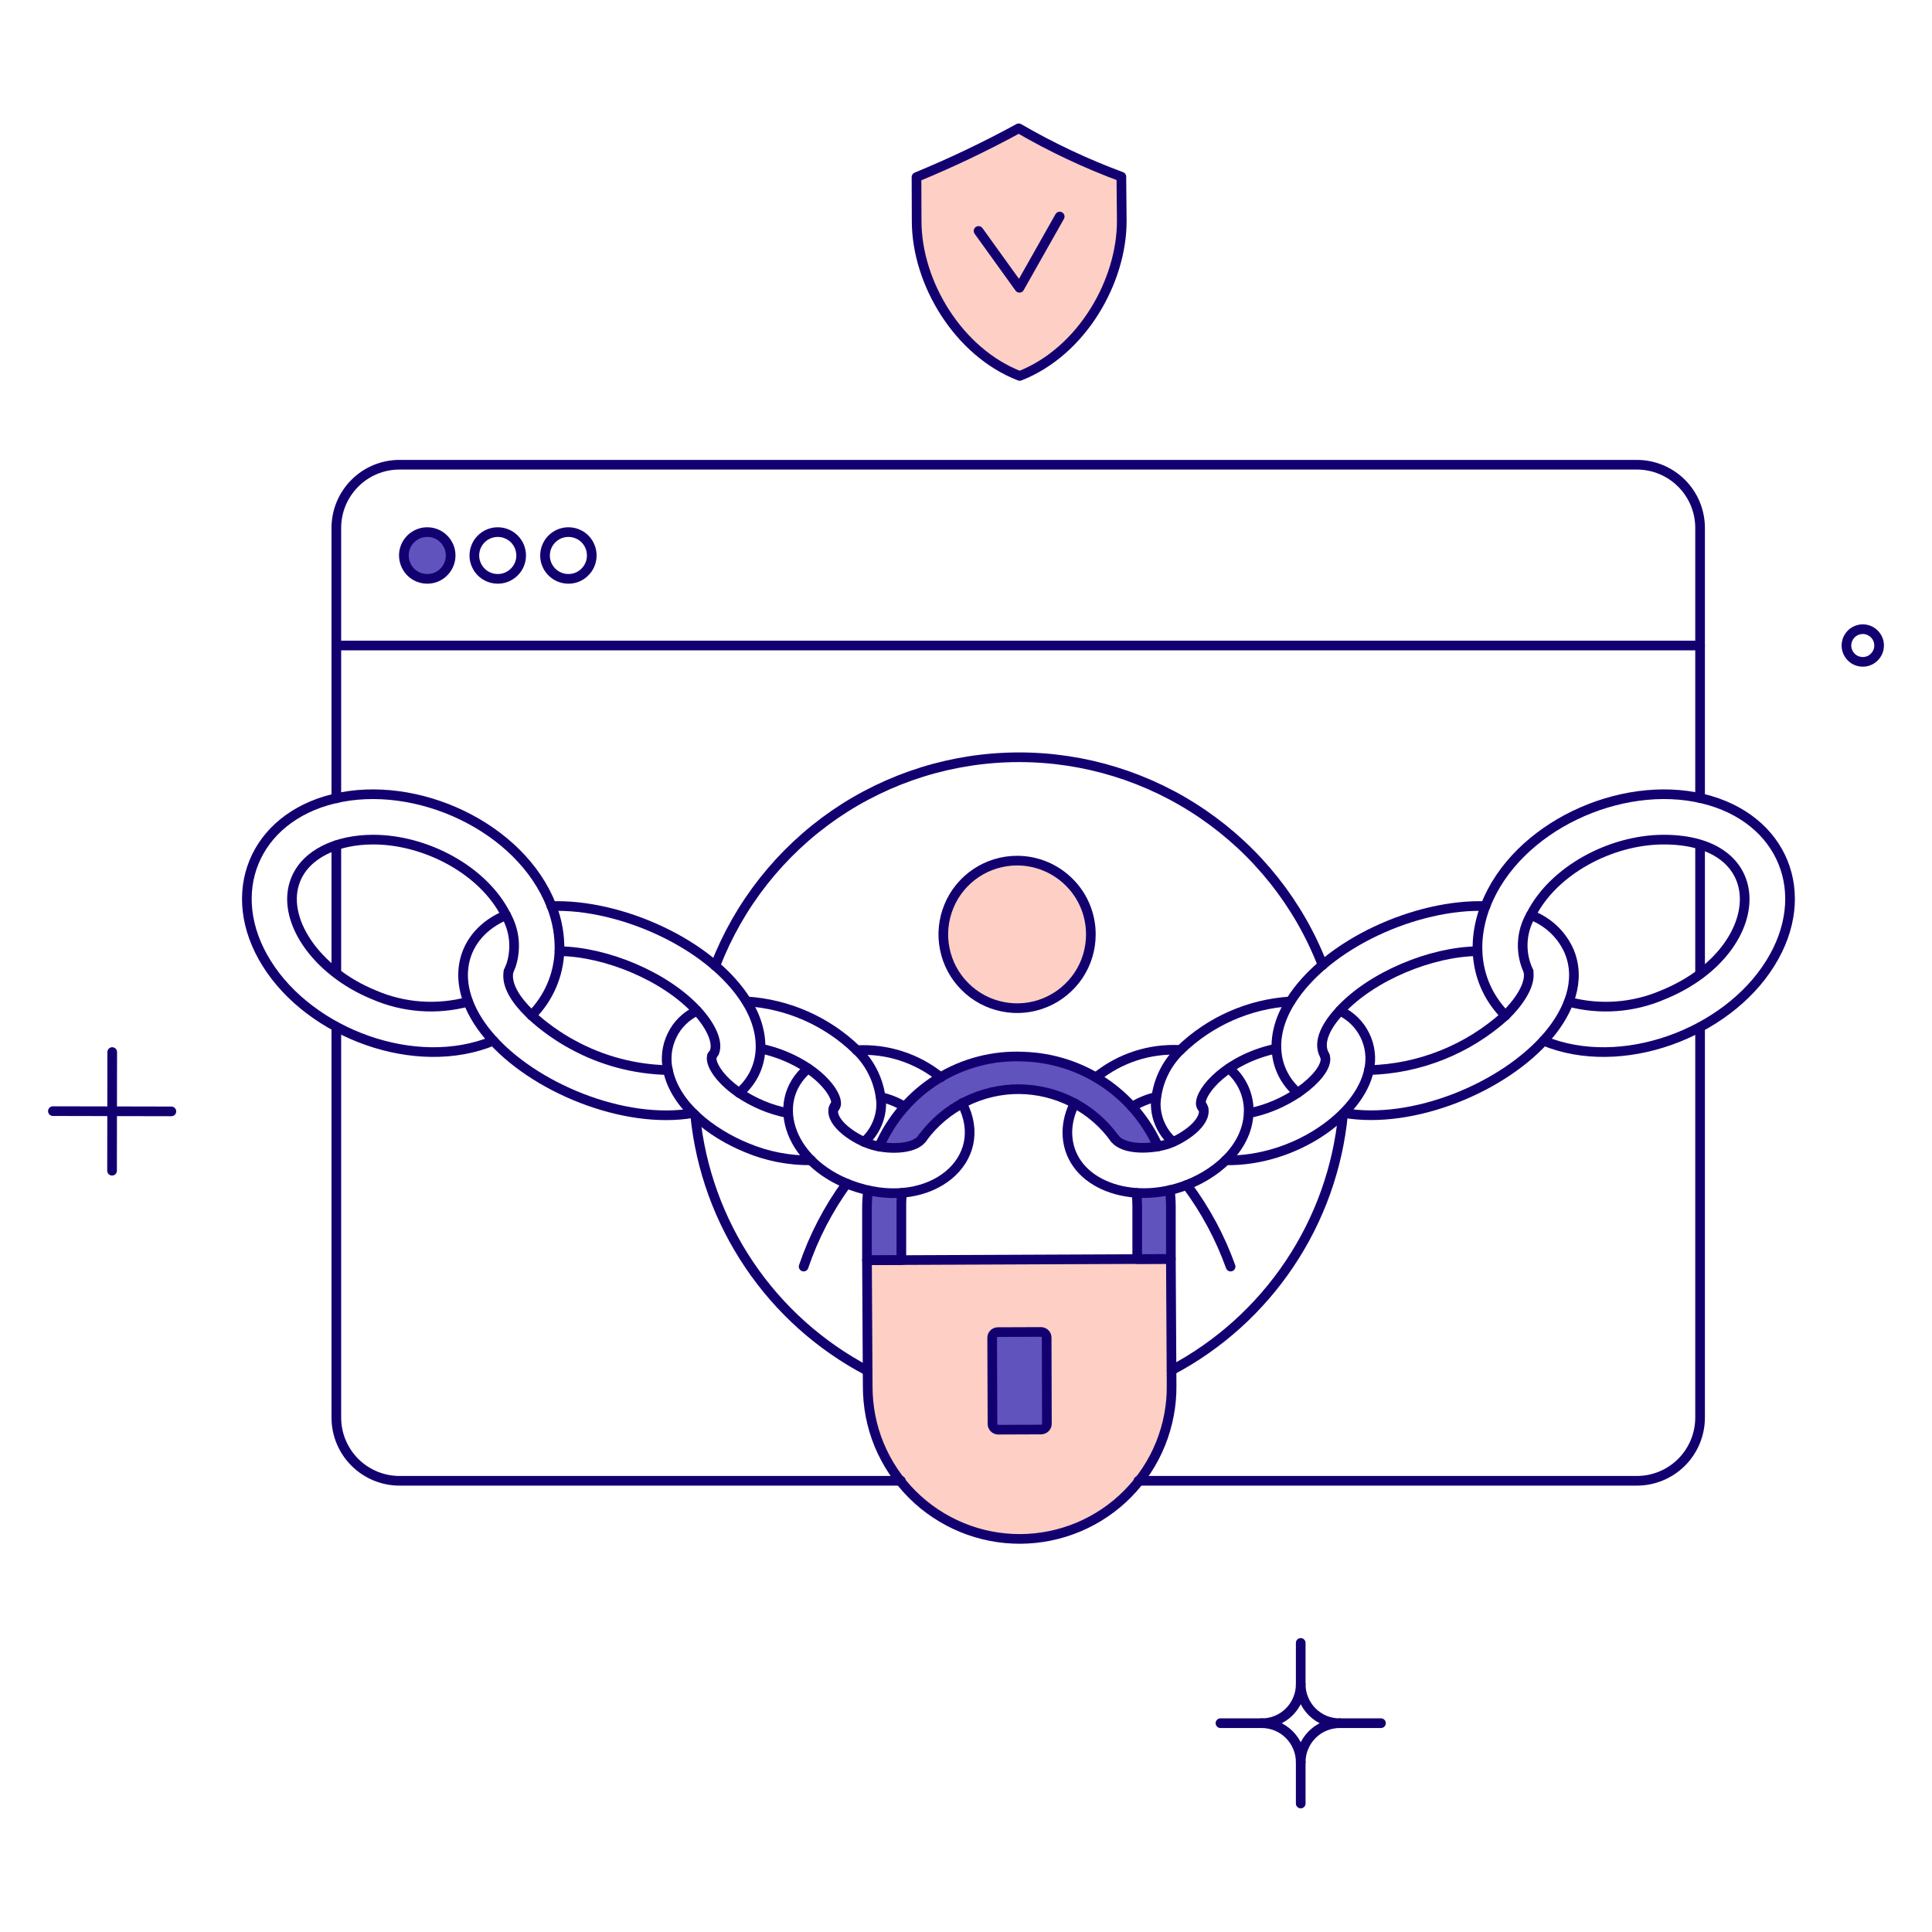 <svg width="24" height="24" viewBox="0 0 24 24" fill="none" xmlns="http://www.w3.org/2000/svg">
<path d="M13.93 2.197C13.489 2.033 13.062 1.832 12.655 1.596C12.243 1.821 11.819 2.023 11.385 2.202L11.387 2.751C11.389 3.513 11.904 4.375 12.667 4.67C13.447 4.364 13.937 3.486 13.935 2.744L13.93 2.197Z" fill="#FECFC4"/>
<path d="M12.635 10.691C12.454 10.691 12.277 10.745 12.126 10.845C11.975 10.946 11.858 11.089 11.788 11.257C11.719 11.424 11.701 11.609 11.736 11.786C11.771 11.964 11.859 12.127 11.987 12.256C12.115 12.384 12.278 12.471 12.456 12.507C12.634 12.542 12.818 12.524 12.986 12.454C13.153 12.385 13.296 12.268 13.397 12.117C13.498 11.966 13.552 11.789 13.552 11.608C13.551 11.364 13.455 11.131 13.283 10.96C13.111 10.788 12.878 10.691 12.635 10.691Z" fill="#FECFC4"/>
<path d="M14.545 15.639L10.77 15.655L10.779 17.224C10.779 17.473 10.827 17.72 10.922 17.95C11.018 18.18 11.157 18.389 11.333 18.565C11.509 18.741 11.719 18.88 11.949 18.975C12.179 19.07 12.426 19.118 12.675 19.117C12.924 19.116 13.17 19.065 13.399 18.969C13.629 18.872 13.837 18.731 14.011 18.554C14.186 18.376 14.324 18.166 14.417 17.935C14.51 17.704 14.557 17.457 14.554 17.209L14.545 15.639Z" fill="#FECFC4"/>
<path d="M5.307 6.61C5.25 6.61 5.194 6.627 5.146 6.659C5.098 6.691 5.061 6.736 5.039 6.789C5.017 6.842 5.011 6.901 5.023 6.957C5.034 7.013 5.062 7.065 5.102 7.106C5.143 7.146 5.194 7.174 5.251 7.185C5.307 7.196 5.366 7.191 5.419 7.169C5.472 7.147 5.517 7.109 5.549 7.062C5.581 7.014 5.598 6.958 5.598 6.9C5.598 6.862 5.591 6.824 5.576 6.789C5.561 6.754 5.54 6.722 5.513 6.695C5.486 6.668 5.454 6.646 5.419 6.632C5.383 6.617 5.346 6.61 5.307 6.61Z" fill="#6153BD"/>
<path d="M14.064 13.751C13.15 12.737 11.457 12.991 10.922 14.243C11.047 14.272 11.177 14.268 11.301 14.234C11.366 14.22 11.424 14.183 11.464 14.13C11.591 13.953 11.757 13.808 11.95 13.706C12.166 13.591 12.407 13.53 12.652 13.531C12.897 13.531 13.138 13.592 13.354 13.708C13.55 13.814 13.719 13.963 13.848 14.144C13.89 14.188 13.944 14.219 14.003 14.234C14.128 14.267 14.26 14.269 14.386 14.241C14.305 14.062 14.197 13.897 14.064 13.751Z" fill="#6153BD"/>
<path d="M11.206 14.818C11.199 14.876 11.196 14.934 11.197 14.992V15.653L10.77 15.655V15.008C10.77 14.934 10.775 14.859 10.782 14.786C10.921 14.817 11.064 14.828 11.206 14.818Z" fill="#6153BD"/>
<path d="M14.534 14.784C14.398 14.816 14.258 14.828 14.118 14.819C14.123 14.872 14.127 14.926 14.127 14.98V15.641L14.545 15.638V14.992C14.545 14.922 14.54 14.851 14.534 14.784Z" fill="#6153BD"/>
<path d="M13.003 16.614C13.003 16.596 12.995 16.578 12.982 16.564C12.969 16.551 12.951 16.544 12.933 16.544L12.395 16.546C12.377 16.546 12.359 16.554 12.346 16.567C12.332 16.58 12.325 16.598 12.325 16.616L12.33 17.689C12.33 17.708 12.337 17.726 12.35 17.739C12.363 17.752 12.381 17.76 12.4 17.76L12.937 17.758C12.956 17.757 12.973 17.75 12.987 17.737C13 17.724 13.007 17.706 13.007 17.687L13.003 16.614Z" fill="#6153BD"/>
<path d="M4.178 9.917V6.558C4.178 6.349 4.261 6.15 4.408 6.003C4.555 5.855 4.755 5.773 4.963 5.773H20.334C20.542 5.773 20.742 5.856 20.889 6.003C21.036 6.15 21.119 6.349 21.119 6.558V9.915" stroke="#120071" stroke-width="0.12" stroke-linecap="round" stroke-linejoin="round"/>
<path d="M21.119 12.098V10.498" stroke="#120071" stroke-width="0.12" stroke-linecap="round" stroke-linejoin="round"/>
<path d="M21.119 12.76V17.61C21.119 17.818 21.036 18.018 20.889 18.165C20.742 18.312 20.542 18.395 20.334 18.395H14.141" stroke="#120071" stroke-width="0.12" stroke-linecap="round" stroke-linejoin="round"/>
<path d="M11.192 18.395H4.963C4.755 18.395 4.555 18.312 4.408 18.165C4.261 18.018 4.178 17.818 4.178 17.61V12.758" stroke="#120071" stroke-width="0.12" stroke-linecap="round" stroke-linejoin="round"/>
<path d="M4.178 10.5V12.084" stroke="#120071" stroke-width="0.12" stroke-linecap="round" stroke-linejoin="round"/>
<path d="M21.119 8.019H4.178" stroke="#120071" stroke-width="0.12" stroke-linecap="round" stroke-linejoin="round"/>
<path d="M5.598 6.9C5.598 6.958 5.581 7.014 5.549 7.062C5.517 7.109 5.472 7.147 5.419 7.169C5.366 7.191 5.307 7.196 5.251 7.185C5.194 7.174 5.143 7.146 5.102 7.106C5.062 7.065 5.034 7.013 5.023 6.957C5.011 6.901 5.017 6.842 5.039 6.789C5.061 6.736 5.098 6.691 5.146 6.659C5.194 6.627 5.25 6.61 5.307 6.61C5.346 6.61 5.383 6.617 5.419 6.632C5.454 6.646 5.486 6.668 5.513 6.695C5.54 6.722 5.561 6.754 5.576 6.789C5.591 6.824 5.598 6.862 5.598 6.9Z" stroke="#120071" stroke-width="0.12" stroke-linecap="round" stroke-linejoin="round"/>
<path d="M6.474 6.9C6.474 6.958 6.457 7.014 6.425 7.062C6.393 7.109 6.347 7.147 6.294 7.169C6.241 7.191 6.183 7.196 6.127 7.185C6.07 7.174 6.018 7.146 5.978 7.106C5.937 7.065 5.91 7.013 5.898 6.957C5.887 6.901 5.893 6.842 5.915 6.789C5.937 6.736 5.974 6.691 6.022 6.659C6.07 6.627 6.126 6.61 6.183 6.61C6.221 6.61 6.259 6.617 6.294 6.632C6.33 6.646 6.362 6.668 6.389 6.695C6.416 6.722 6.437 6.754 6.452 6.789C6.466 6.824 6.474 6.862 6.474 6.9Z" stroke="#120071" stroke-width="0.12" stroke-linecap="round" stroke-linejoin="round"/>
<path d="M7.351 6.9C7.351 6.958 7.334 7.014 7.302 7.062C7.27 7.109 7.225 7.147 7.172 7.169C7.119 7.191 7.061 7.196 7.004 7.185C6.948 7.174 6.896 7.146 6.856 7.106C6.815 7.065 6.787 7.013 6.776 6.957C6.765 6.9 6.771 6.842 6.793 6.789C6.815 6.736 6.852 6.691 6.9 6.659C6.947 6.627 7.004 6.61 7.061 6.61C7.099 6.61 7.137 6.617 7.172 6.632C7.208 6.646 7.24 6.668 7.267 6.695C7.294 6.722 7.315 6.754 7.329 6.789C7.344 6.824 7.351 6.862 7.351 6.9Z" stroke="#120071" stroke-width="0.12" stroke-linecap="round" stroke-linejoin="round"/>
<path d="M13.93 2.195C13.489 2.032 13.062 1.83 12.655 1.594C12.243 1.819 11.819 2.021 11.385 2.2L11.387 2.751C11.389 3.513 11.904 4.375 12.667 4.67C13.447 4.364 13.937 3.486 13.935 2.744L13.93 2.195Z" stroke="#120071" stroke-width="0.12" stroke-linecap="round" stroke-linejoin="round"/>
<path d="M12.156 2.869L12.664 3.575L13.164 2.69" stroke="#120071" stroke-width="0.12" stroke-linecap="round" stroke-linejoin="round"/>
<path d="M1.394 13.069L1.392 14.543" stroke="#120071" stroke-width="0.12" stroke-linecap="round" stroke-linejoin="round"/>
<path d="M2.129 13.806L0.657 13.803" stroke="#120071" stroke-width="0.12" stroke-linecap="round" stroke-linejoin="round"/>
<path d="M23.338 7.973C23.347 8.012 23.344 8.053 23.33 8.091C23.315 8.129 23.29 8.161 23.258 8.184C23.225 8.208 23.186 8.221 23.146 8.222C23.106 8.223 23.066 8.212 23.032 8.191C22.998 8.169 22.971 8.138 22.955 8.102C22.938 8.065 22.933 8.024 22.94 7.985C22.947 7.945 22.965 7.909 22.993 7.879C23.02 7.85 23.056 7.83 23.095 7.821C23.148 7.809 23.202 7.818 23.248 7.847C23.293 7.876 23.326 7.921 23.338 7.973Z" stroke="#120071" stroke-width="0.12" stroke-linecap="round" stroke-linejoin="round"/>
<path d="M13.551 11.607C13.551 11.789 13.498 11.966 13.397 12.117C13.296 12.267 13.153 12.385 12.986 12.454C12.818 12.524 12.634 12.542 12.456 12.506C12.278 12.471 12.115 12.384 11.987 12.255C11.858 12.127 11.771 11.964 11.736 11.786C11.7 11.608 11.719 11.424 11.788 11.257C11.857 11.089 11.975 10.946 12.126 10.845C12.276 10.745 12.454 10.691 12.635 10.691C12.878 10.691 13.111 10.788 13.283 10.96C13.455 11.131 13.551 11.364 13.551 11.607Z" stroke="#120071" stroke-width="0.12" stroke-linecap="round" stroke-linejoin="round"/>
<path d="M14.742 14.72C14.973 15.029 15.157 15.371 15.287 15.734" stroke="#120071" stroke-width="0.12" stroke-linecap="round" stroke-linejoin="round"/>
<path d="M9.983 15.734C10.108 15.365 10.289 15.017 10.518 14.702" stroke="#120071" stroke-width="0.12" stroke-linecap="round" stroke-linejoin="round"/>
<path d="M10.777 17.029C10.185 16.718 9.68 16.265 9.307 15.711C8.933 15.156 8.702 14.518 8.636 13.853" stroke="#120071" stroke-width="0.12" stroke-linecap="round" stroke-linejoin="round"/>
<path d="M16.684 13.84C16.62 14.505 16.392 15.144 16.02 15.699C15.648 16.255 15.145 16.709 14.554 17.022" stroke="#120071" stroke-width="0.12" stroke-linecap="round" stroke-linejoin="round"/>
<path d="M8.885 11.998C9.179 11.236 9.696 10.581 10.368 10.118C11.041 9.656 11.838 9.408 12.655 9.407C13.471 9.406 14.268 9.652 14.942 10.113C15.616 10.574 16.135 11.227 16.43 11.989" stroke="#120071" stroke-width="0.12" stroke-linecap="round" stroke-linejoin="round"/>
<path d="M14.545 15.639L10.77 15.655L10.779 17.224C10.779 17.473 10.827 17.72 10.922 17.95C11.018 18.18 11.157 18.389 11.333 18.565C11.509 18.741 11.719 18.88 11.949 18.975C12.179 19.07 12.426 19.118 12.675 19.117C12.924 19.116 13.17 19.065 13.399 18.969C13.629 18.872 13.837 18.731 14.011 18.554C14.186 18.376 14.324 18.166 14.417 17.935C14.51 17.704 14.557 17.457 14.554 17.209L14.545 15.639Z" stroke="#120071" stroke-width="0.12" stroke-linecap="round" stroke-linejoin="round"/>
<path d="M10.922 14.243C11.073 13.897 11.325 13.604 11.646 13.404C11.967 13.205 12.341 13.107 12.719 13.126C13.073 13.138 13.417 13.248 13.712 13.445C14.007 13.643 14.24 13.918 14.386 14.241" stroke="#120071" stroke-width="0.12" stroke-linecap="round" stroke-linejoin="round"/>
<path d="M13.848 14.144C13.713 13.955 13.534 13.801 13.328 13.695C13.121 13.588 12.892 13.532 12.66 13.53C12.427 13.529 12.198 13.583 11.99 13.687C11.783 13.791 11.602 13.943 11.464 14.13" stroke="#120071" stroke-width="0.12" stroke-linecap="round" stroke-linejoin="round"/>
<path d="M11.206 14.818C11.199 14.876 11.196 14.934 11.197 14.992V15.653L10.77 15.655V15.008C10.77 14.934 10.775 14.859 10.782 14.786" stroke="#120071" stroke-width="0.12" stroke-linecap="round" stroke-linejoin="round"/>
<path d="M14.534 14.783C14.54 14.851 14.545 14.922 14.545 14.992V15.639L14.127 15.641V14.981C14.127 14.926 14.123 14.872 14.118 14.82" stroke="#120071" stroke-width="0.12" stroke-linecap="round" stroke-linejoin="round"/>
<path d="M13.005 17.687L13.002 16.616C13.002 16.598 12.995 16.58 12.982 16.567C12.969 16.554 12.951 16.546 12.932 16.546L12.395 16.548C12.376 16.549 12.358 16.556 12.345 16.569C12.332 16.582 12.325 16.6 12.325 16.619L12.329 17.689C12.329 17.708 12.337 17.726 12.35 17.739C12.363 17.752 12.381 17.76 12.399 17.76L12.935 17.758C12.953 17.757 12.971 17.75 12.984 17.737C12.997 17.724 13.005 17.706 13.005 17.687Z" stroke="#120071" stroke-width="0.12" stroke-linecap="round" stroke-linejoin="round"/>
<path d="M6.129 12.928C5.167 13.327 3.858 12.842 3.313 11.968C2.771 11.102 3.155 10.162 4.148 9.922C5.171 9.675 6.467 10.271 6.85 11.251C6.921 11.43 6.955 11.622 6.95 11.814C6.939 12.115 6.815 12.401 6.603 12.615" stroke="#120071" stroke-width="0.12" stroke-linecap="round" stroke-linejoin="round"/>
<path d="M6.317 12.068L6.348 11.993C6.382 11.89 6.393 11.781 6.383 11.673C6.372 11.566 6.338 11.461 6.285 11.367C6.006 10.811 5.291 10.43 4.636 10.43C4.184 10.43 3.803 10.607 3.674 10.925C3.477 11.408 3.921 12.063 4.645 12.358C5.014 12.518 5.426 12.548 5.815 12.444" stroke="#120071" stroke-width="0.12" stroke-linecap="round" stroke-linejoin="round"/>
<path d="M6.85 11.256C7.698 11.226 8.826 11.719 9.275 12.442C9.515 12.829 9.524 13.278 9.182 13.577" stroke="#120071" stroke-width="0.12" stroke-linecap="round" stroke-linejoin="round"/>
<path d="M8.846 13.114L8.874 13.073C8.928 12.939 8.819 12.73 8.66 12.558C8.263 12.125 7.524 11.823 6.95 11.816" stroke="#120071" stroke-width="0.12" stroke-linecap="round" stroke-linejoin="round"/>
<path d="M8.608 13.827C7.755 13.974 6.616 13.511 6.07 12.863C5.527 12.217 5.734 11.595 6.287 11.368" stroke="#120071" stroke-width="0.12" stroke-linecap="round" stroke-linejoin="round"/>
<path d="M6.317 12.068C6.253 12.404 6.808 12.815 7.111 12.976C7.475 13.176 7.882 13.284 8.297 13.293" stroke="#120071" stroke-width="0.12" stroke-linecap="round" stroke-linejoin="round"/>
<path d="M9.275 12.44C9.788 12.472 10.272 12.686 10.641 13.043C10.823 13.218 10.932 13.454 10.947 13.706C10.948 13.796 10.929 13.886 10.892 13.968C10.856 14.051 10.802 14.125 10.734 14.185" stroke="#120071" stroke-width="0.12" stroke-linecap="round" stroke-linejoin="round"/>
<path d="M10.355 13.774C10.373 13.759 10.384 13.738 10.387 13.715C10.394 13.62 10.28 13.436 10.04 13.273C9.861 13.154 9.661 13.07 9.45 13.026" stroke="#120071" stroke-width="0.12" stroke-linecap="round" stroke-linejoin="round"/>
<path d="M10.078 14.414C9.803 14.417 9.529 14.364 9.275 14.257C8.837 14.078 8.388 13.733 8.297 13.293C8.265 13.148 8.283 12.995 8.349 12.861C8.414 12.727 8.523 12.62 8.658 12.556" stroke="#120071" stroke-width="0.12" stroke-linecap="round" stroke-linejoin="round"/>
<path d="M8.846 13.114C8.812 13.195 8.921 13.397 9.18 13.574C9.364 13.699 9.572 13.786 9.79 13.828" stroke="#120071" stroke-width="0.12" stroke-linecap="round" stroke-linejoin="round"/>
<path d="M10.037 13.273C9.54 13.694 9.817 14.488 10.649 14.75C11.573 15.042 12.317 14.402 11.95 13.704" stroke="#120071" stroke-width="0.12" stroke-linecap="round" stroke-linejoin="round"/>
<path d="M11.464 14.13C11.381 14.272 11.066 14.288 10.841 14.224C10.623 14.161 10.316 13.953 10.353 13.774C10.358 13.752 10.369 13.732 10.384 13.715" stroke="#120071" stroke-width="0.12" stroke-linecap="round" stroke-linejoin="round"/>
<path d="M10.641 13.046C11.019 13.024 11.392 13.145 11.687 13.384" stroke="#120071" stroke-width="0.12" stroke-linecap="round" stroke-linejoin="round"/>
<path d="M11.238 13.749C11.147 13.692 11.047 13.652 10.943 13.629" stroke="#120071" stroke-width="0.12" stroke-linecap="round" stroke-linejoin="round"/>
<path d="M19.175 12.928C20.137 13.327 21.446 12.842 21.99 11.968C22.532 11.102 22.149 10.162 21.155 9.922C20.132 9.675 18.837 10.271 18.454 11.251C18.248 11.792 18.373 12.284 18.701 12.615" stroke="#120071" stroke-width="0.12" stroke-linecap="round" stroke-linejoin="round"/>
<path d="M18.989 12.068C18.936 11.958 18.911 11.836 18.916 11.714C18.921 11.591 18.956 11.472 19.018 11.367C19.297 10.811 20.012 10.43 20.668 10.43C22.06 10.43 21.958 11.829 20.659 12.358C20.289 12.518 19.877 12.548 19.488 12.445" stroke="#120071" stroke-width="0.12" stroke-linecap="round" stroke-linejoin="round"/>
<path d="M18.454 11.256C17.605 11.226 16.478 11.719 16.029 12.442C15.749 12.893 15.829 13.321 16.121 13.576" stroke="#120071" stroke-width="0.12" stroke-linecap="round" stroke-linejoin="round"/>
<path d="M16.457 13.114C16.353 12.934 16.502 12.711 16.643 12.558C17.04 12.125 17.78 11.823 18.354 11.816" stroke="#120071" stroke-width="0.12" stroke-linecap="round" stroke-linejoin="round"/>
<path d="M17.006 13.293C17.634 13.277 18.235 13.036 18.701 12.615C18.862 12.458 19.019 12.236 18.987 12.068" stroke="#120071" stroke-width="0.12" stroke-linecap="round" stroke-linejoin="round"/>
<path d="M19.016 11.367C19.123 11.407 19.22 11.468 19.302 11.546C19.385 11.624 19.45 11.719 19.495 11.823C19.642 12.184 19.486 12.563 19.234 12.862C18.687 13.511 17.549 13.974 16.696 13.826" stroke="#120071" stroke-width="0.12" stroke-linecap="round" stroke-linejoin="round"/>
<path d="M14.949 13.774C14.94 13.767 14.932 13.758 14.927 13.748C14.922 13.738 14.918 13.726 14.917 13.715C14.905 13.55 15.246 13.154 15.857 13.025" stroke="#120071" stroke-width="0.12" stroke-linecap="round" stroke-linejoin="round"/>
<path d="M16.03 12.44C15.517 12.472 15.032 12.686 14.663 13.043C14.481 13.218 14.371 13.454 14.357 13.706C14.356 13.796 14.375 13.886 14.412 13.968C14.448 14.051 14.502 14.124 14.57 14.184" stroke="#120071" stroke-width="0.12" stroke-linecap="round" stroke-linejoin="round"/>
<path d="M15.226 14.414C16.076 14.428 16.891 13.852 17.006 13.293C17.039 13.148 17.021 12.995 16.955 12.861C16.89 12.727 16.78 12.62 16.646 12.556" stroke="#120071" stroke-width="0.12" stroke-linecap="round" stroke-linejoin="round"/>
<path d="M16.457 13.114C16.535 13.299 16.067 13.723 15.514 13.828" stroke="#120071" stroke-width="0.12" stroke-linecap="round" stroke-linejoin="round"/>
<path d="M14.919 13.715C14.935 13.732 14.946 13.752 14.951 13.774C14.987 13.948 14.705 14.141 14.516 14.208C14.319 14.276 13.965 14.293 13.849 14.144" stroke="#120071" stroke-width="0.12" stroke-linecap="round" stroke-linejoin="round"/>
<path d="M15.267 13.273C15.348 13.34 15.412 13.426 15.455 13.523C15.497 13.62 15.517 13.725 15.511 13.831C15.491 14.271 15.089 14.605 14.678 14.743C13.991 14.974 13.259 14.676 13.259 14.064C13.261 13.939 13.293 13.816 13.351 13.706" stroke="#120071" stroke-width="0.12" stroke-linecap="round" stroke-linejoin="round"/>
<path d="M14.663 13.043C14.283 13.022 13.909 13.144 13.614 13.384" stroke="#120071" stroke-width="0.12" stroke-linecap="round" stroke-linejoin="round"/>
<path d="M14.064 13.749C14.156 13.693 14.256 13.651 14.361 13.627" stroke="#120071" stroke-width="0.12" stroke-linecap="round" stroke-linejoin="round"/>
<path d="M16.158 20.409V20.922" stroke="#120071" stroke-width="0.12" stroke-linecap="round" stroke-linejoin="round"/>
<path d="M17.155 21.406H16.643" stroke="#120071" stroke-width="0.12" stroke-linecap="round" stroke-linejoin="round"/>
<path d="M16.158 22.404V21.891" stroke="#120071" stroke-width="0.12" stroke-linecap="round" stroke-linejoin="round"/>
<path d="M15.161 21.406H15.674" stroke="#120071" stroke-width="0.12" stroke-linecap="round" stroke-linejoin="round"/>
<path d="M16.642 21.406C16.579 21.407 16.516 21.394 16.457 21.37C16.398 21.345 16.345 21.31 16.3 21.265C16.255 21.22 16.219 21.166 16.195 21.107C16.17 21.049 16.158 20.985 16.158 20.922C16.158 20.985 16.146 21.049 16.121 21.107C16.097 21.166 16.061 21.22 16.016 21.265C15.971 21.31 15.918 21.345 15.859 21.37C15.8 21.394 15.737 21.407 15.674 21.406C15.737 21.406 15.8 21.419 15.859 21.443C15.918 21.468 15.971 21.503 16.016 21.548C16.061 21.593 16.097 21.647 16.121 21.706C16.146 21.764 16.158 21.827 16.158 21.891C16.158 21.827 16.17 21.764 16.195 21.706C16.219 21.647 16.255 21.593 16.3 21.548C16.345 21.503 16.398 21.467 16.457 21.443C16.516 21.419 16.579 21.406 16.642 21.406Z" stroke="#120071" stroke-width="0.12" stroke-linecap="round" stroke-linejoin="round"/>
</svg>
